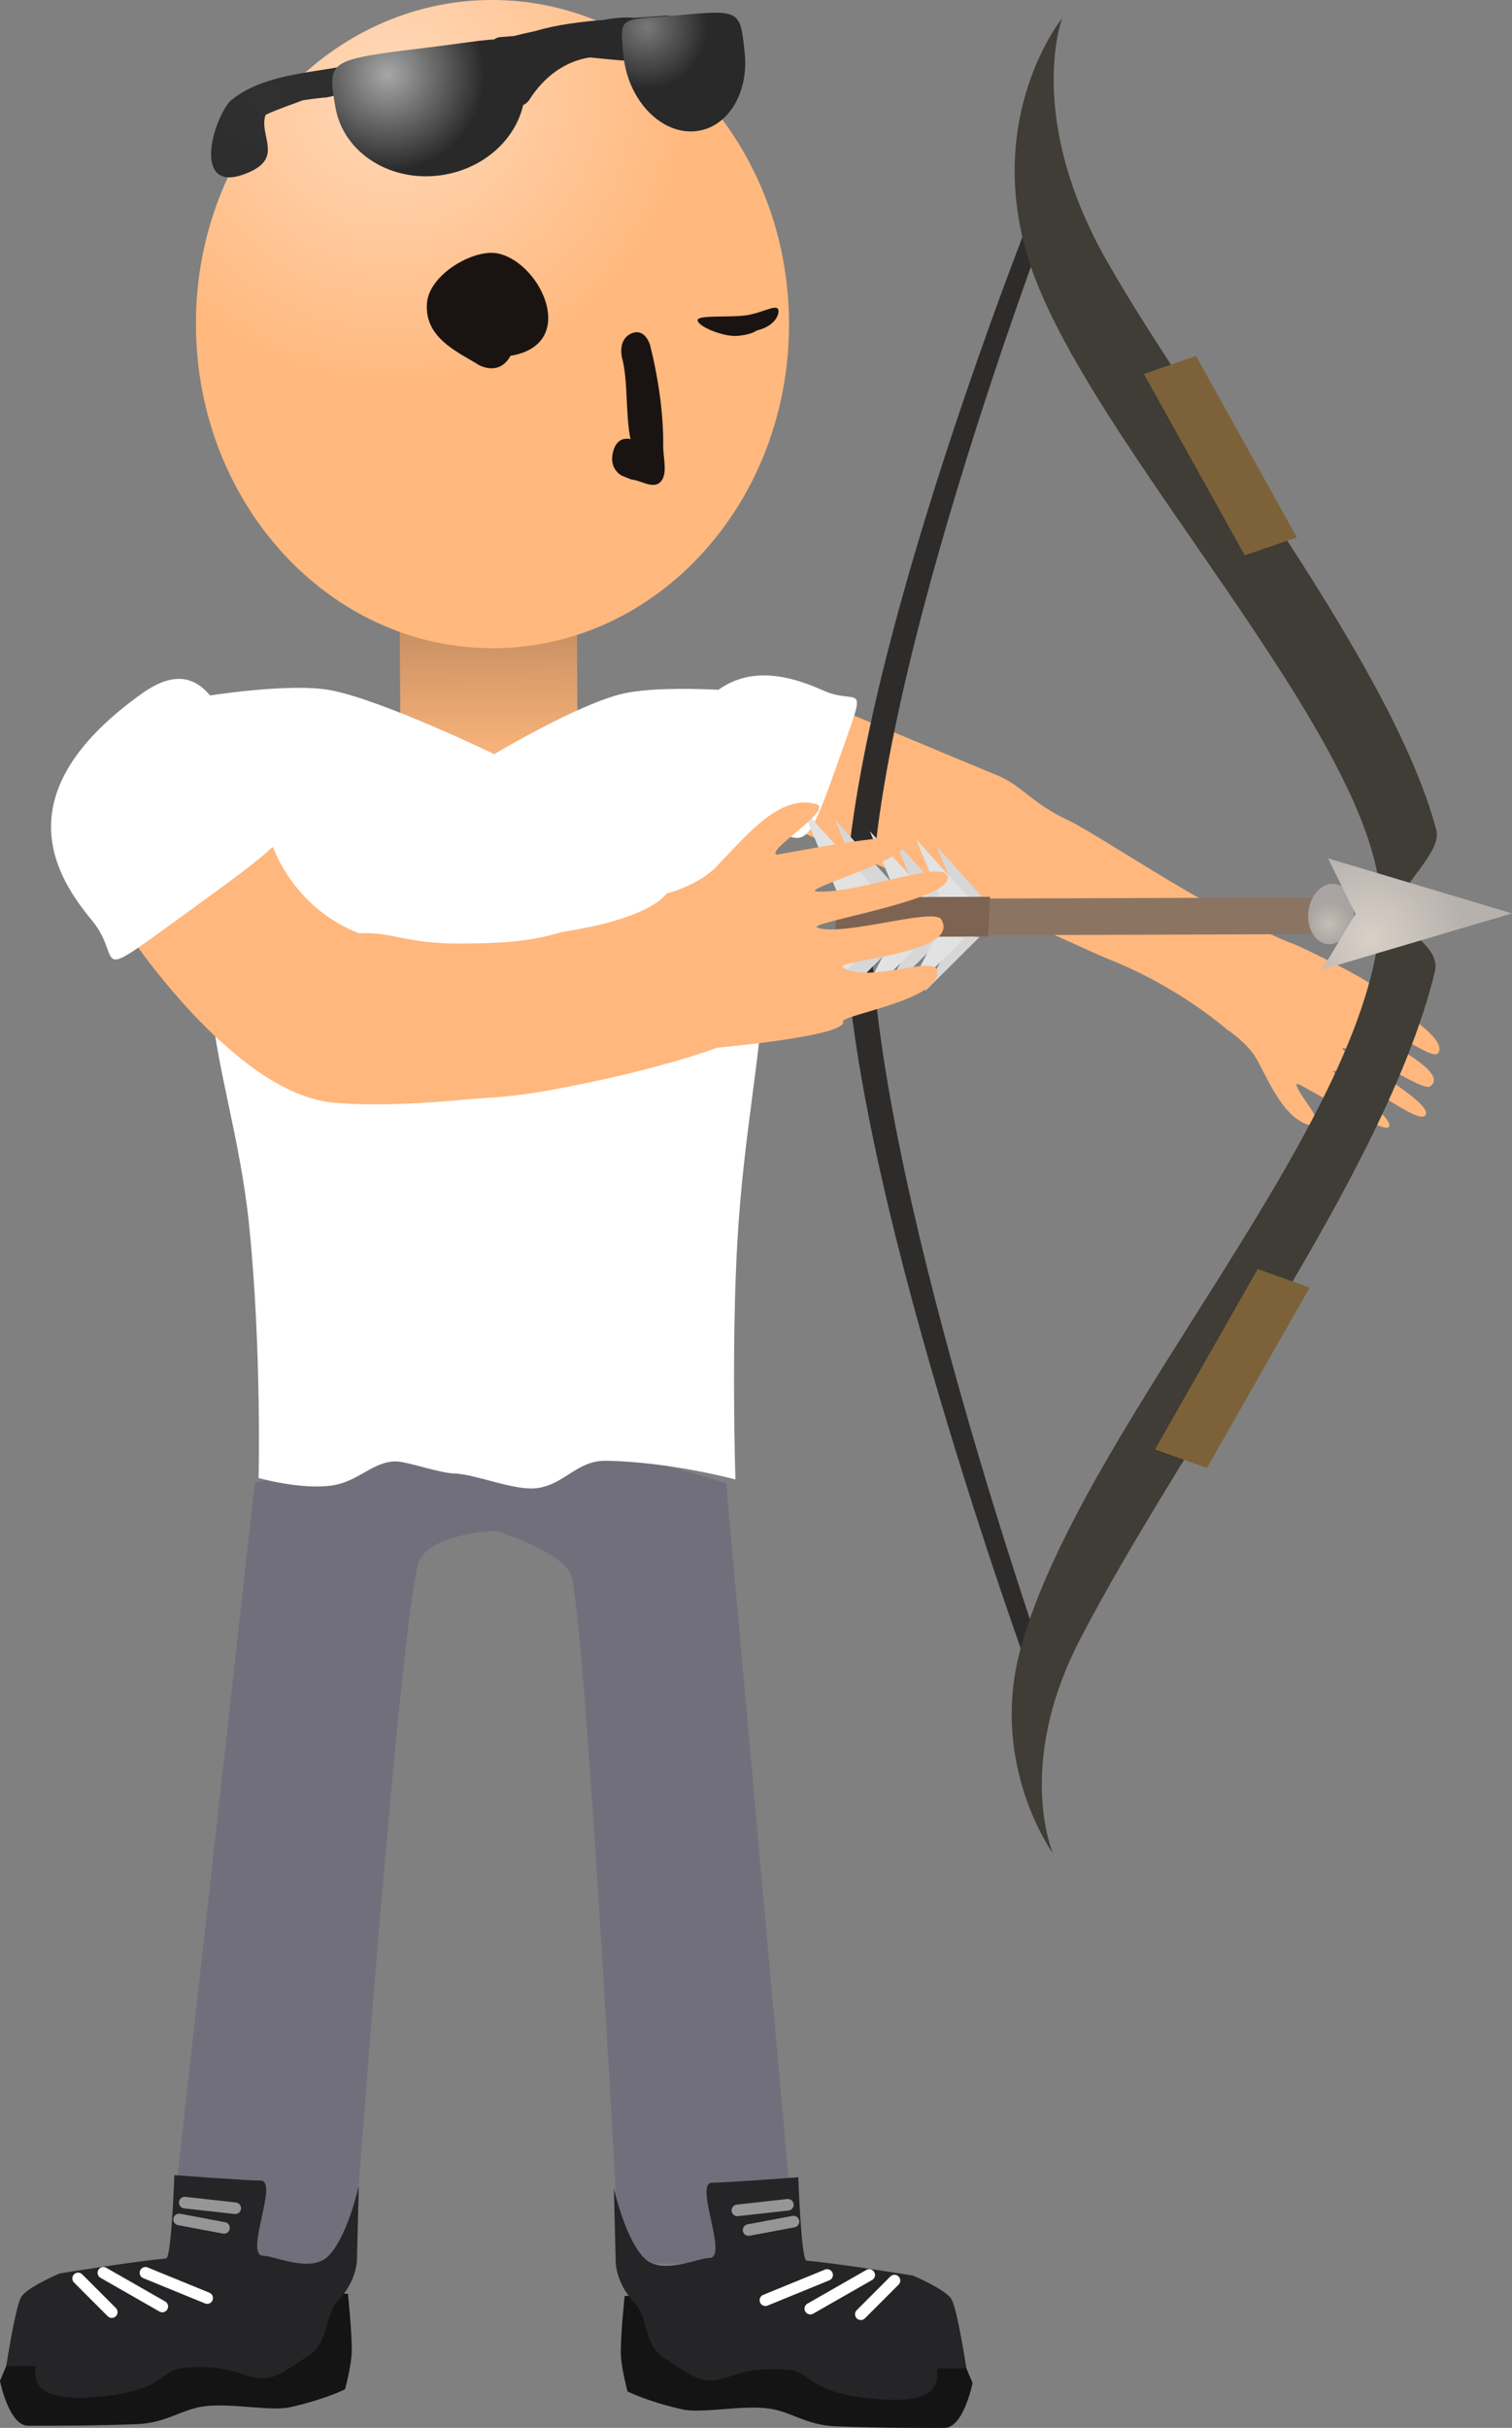 <svg version="1.1" xmlns="http://www.w3.org/2000/svg" xmlns:xlink="http://www.w3.org/1999/xlink" width="65.343" height="104.858" viewBox="0,0,65.343,104.858"><rect x="0" y="0" width="65.343" height="104.858" fill="#808080" stroke="none"/><defs><linearGradient x1="239.975" y1="155.89" x2="240.011" y2="162.741" gradientUnits="userSpaceOnUse" id="color-1"><stop offset="0" stop-color="#c28b5f"/><stop offset="1" stop-color="#ffb87d"/></linearGradient><radialGradient cx="235.819" cy="133.259" r="13.118" gradientUnits="userSpaceOnUse" id="color-2"><stop offset="0" stop-color="#ffd9ba"/><stop offset="1" stop-color="#ffb87d"/></radialGradient><radialGradient cx="230.346" cy="133.627" r="10.071" gradientUnits="userSpaceOnUse" id="color-3"><stop offset="0" stop-color="#303030"/><stop offset="1" stop-color="#292929"/></radialGradient><radialGradient cx="246.812" cy="130.652" r="2.651" gradientUnits="userSpaceOnUse" id="color-4"><stop offset="0" stop-color="#787878"/><stop offset="1" stop-color="#292929"/></radialGradient><radialGradient cx="235.634" cy="132.678" r="4.173" gradientUnits="userSpaceOnUse" id="color-5"><stop offset="0" stop-color="#a7a7a7"/><stop offset="1" stop-color="#292929"/></radialGradient><radialGradient cx="276.316" cy="169.376" r="0.967" gradientUnits="userSpaceOnUse" id="color-6"><stop offset="0" stop-color="#c6beb6"/><stop offset="1" stop-color="#a9a4a1"/></radialGradient><radialGradient cx="278.135" cy="169.965" r="3.981" gradientUnits="userSpaceOnUse" id="color-7"><stop offset="0" stop-color="#d9d0c7"/><stop offset="1" stop-color="#b7b1ad"/></radialGradient></defs><g transform="translate(-218.873,-129.468)"><g data-paper-data="{&quot;isPaintingLayer&quot;:true}" fill-rule="nonzero" stroke-linejoin="miter" stroke-miterlimit="10" stroke-dasharray="" stroke-dashoffset="0" style="mix-blend-mode: normal"><path d="M236.183,162.761l-0.036,-6.851l7.656,-0.041l0.036,6.851z" fill="url(#color-1)" stroke="#000000" stroke-width="0" stroke-linecap="butt"/><path d="M252.971,143.398c0.041,7.731 -5.663,14.028 -12.741,14.066c-7.078,0.037 -12.849,-6.199 -12.89,-13.93c-0.041,-7.731 5.663,-14.028 12.741,-14.066c7.078,-0.037 12.849,6.199 12.89,13.93z" fill="url(#color-2)" stroke="none" stroke-width="0" stroke-linecap="butt"/><path d="M240.936,144.834c-0.503,0.916 -1.378,0.392 -1.378,0.392c-0.883,-0.552 -2.367,-1.162 -2.231,-2.684c0.111,-1.243 2.05,-2.352 3.079,-2.124c1.867,0.412 3.489,3.931 0.53,4.416z" fill="#191412" stroke="none" stroke-width="0.5" stroke-linecap="butt"/><path d="M245.364,148.997c0.113,-0.469 0.376,-0.573 0.57,-0.58c0.062,-0.005 0.125,0.001 0.188,0.02c-0.228,-1.08 -0.093,-2.479 -0.368,-3.524c0,0 -0.202,-0.783 0.407,-1.043c0.609,-0.26 0.811,0.523 0.811,0.523c0.332,1.306 0.578,2.915 0.562,4.313c-0.006,0.524 0.206,1.23 -0.107,1.565c-0.325,0.348 -0.844,-0.062 -1.266,-0.093l-0.374,-0.149c-0.077,-0.031 -0.147,-0.079 -0.207,-0.14c-0.157,-0.147 -0.329,-0.423 -0.216,-0.892z" fill="#191412" stroke="none" stroke-width="0.5" stroke-linecap="butt"/><path d="M251.573,143.743c-0.3,0.211 -0.893,0.235 -0.893,0.235c-0.599,0.02 -1.697,-0.43 -1.658,-0.694c0.032,-0.216 1.371,-0.101 2.056,-0.192c0.678,-0.091 1.257,-0.451 1.403,-0.297c0.122,0.128 -0.031,0.744 -0.907,0.947z" fill="#191412" stroke="none" stroke-width="0.5" stroke-linecap="butt"/><g stroke-linecap="butt"><path d="M233.036,133.67c-0.17,0.013 -0.607,0.055 -1.081,0.13c-0.524,0.201 -1.136,0.404 -1.605,0.628c-0.3,0.889 0.765,1.817 -0.685,2.467c-2.472,1.109 -1.691,-2.06 -0.86,-3.048c1.284,-1.091 3.159,-1.2 4.775,-1.49c2.226,-0.399 4.397,-1.029 6.594,-1.136c0.084,-0.085 0.197,-0.142 0.325,-0.152l0.587,-0.046c0.296,-0.074 0.618,-0.151 0.956,-0.223c0.88,-0.263 1.936,-0.392 2.92,-0.472c0.483,-0.089 0.935,-0.127 1.308,-0.089c0.274,-0.017 0.529,-0.033 0.757,-0.05l0.619,-0.048c0.282,-0.022 0.528,0.189 0.55,0.47c0.019,0.251 -0.145,0.473 -0.38,0.535l-0.331,0.093c0.143,0.124 0.273,0.265 0.387,0.425l0.236,-0.116l0.29,0.589c0.031,0.059 0.051,0.126 0.056,0.197c0.022,0.282 -0.189,0.528 -0.47,0.55c-0.086,0.007 -0.168,-0.008 -0.242,-0.04l-0.505,-0.205l0.006,-0.015l-0.048,-0.004c-0.359,-0.228 -0.726,-0.402 -1.092,-0.52c-0.559,-0.027 -1.147,-0.095 -1.746,-0.152c-1.017,0.162 -1.943,0.778 -2.613,1.839c0,0 -0.274,0.432 -0.706,0.158c-0.432,-0.274 -0.158,-0.706 -0.158,-0.706c0.059,-0.092 0.119,-0.181 0.181,-0.268l-0.285,0.087c-0.038,0.013 -0.078,0.021 -0.12,0.024c-0.282,0.022 -0.528,-0.189 -0.55,-0.47c-0.011,-0.143 0.037,-0.276 0.124,-0.376c-0.245,-0.003 -0.477,0.008 -0.674,0.054c-1.379,0.322 -3.493,0.409 -5.49,0.69c0.008,0.241 -0.154,0.452 -0.382,0.512l-0.6,0.169l-0.005,-0.019l-0.007,0.002z" fill="url(#color-3)" stroke="none" stroke-width="0.5"/><path d="M248.175,130.127c2.712,-0.251 2.688,-0.21 2.88,1.623c0.192,1.833 -0.824,3.352 -2.269,3.393c-1.445,0.041 -2.772,-1.411 -2.964,-3.244c-0.192,-1.833 -0.191,-1.537 2.353,-1.772z" data-paper-data="{&quot;index&quot;:null}" fill="url(#color-4)" stroke="#000000" stroke-width="0"/><path d="M241.522,132.725c0.333,1.996 -1.223,3.918 -3.475,4.294c-2.252,0.376 -4.348,-0.938 -4.681,-2.934c-0.333,-1.996 -0.384,-2.032 3.903,-2.553c4.02,-0.489 3.92,-0.803 4.253,1.193z" fill="url(#color-5)" stroke="#000000" stroke-width="0"/></g><g stroke="#000000" stroke-width="0" stroke-linecap="butt"><path d="M278.595,172.458c-0.13,0.163 2.934,1.764 2.433,2.49c-0.246,0.357 -1.943,-1.122 -2.921,-1.013c-0.518,0.058 3.569,1.72 2.577,2.452c-0.341,0.251 -2.895,-1.609 -3.765,-1.648c-0.466,-0.021 4.155,2.413 3.526,2.926c-0.373,0.304 -2.606,-1.537 -3.882,-1.94c-0.622,-0.196 2.847,2.129 2.296,2.44c-0.337,0.19 -3.848,-1.901 -3.908,-1.893c-0.335,0.043 1.401,1.921 0.746,1.838c-1.206,-0.154 -1.83,-1.61 -2.492,-2.858c-0.387,-0.729 -1.3,-1.315 -1.3,-1.315c0,0 -2.074,-1.838 -5.096,-3.033c-0.727,-0.287 -3.024,-1.385 -3.773,-1.673c-1.774,-0.681 -3.559,-1.295 -4.636,-1.739c-2.315,-0.955 -5.218,-2.231 -5.218,-2.231l2.183,-5.065c0,0 4.177,1.756 6.638,2.771c1.002,0.413 1.519,1.231 3.043,1.93c0.683,0.314 3.403,2.063 5.116,3.054c2.852,1.65 4.759,2.345 4.759,2.345c0,0 3.947,1.817 3.67,2.163z" data-paper-data="{&quot;index&quot;:null}" fill="#ffb77d"/><path d="M247.996,162.202c1.636,-4.716 4.79,-3.649 6.457,-2.911c1.667,0.738 2.001,-0.794 0.481,3.52c-1.285,3.647 -1.351,3.017 -3.018,2.279c-1.667,-0.738 -4.772,-0.432 -3.92,-2.888z" data-paper-data="{&quot;index&quot;:null}" fill="#ffffff"/></g><path d="M226.123,227.236l3.759,-33.71c0,0 6.755,-2.183 9.822,-2.183c3.629,0 10.55,2.183 10.55,2.183l3.031,33.71h-7.639c0,0 -1.327,-25.538 -2.038,-29.57c-0.201,-1.143 -3.298,-2.079 -3.298,-2.079c0,0 -3.092,0.088 -3.398,1.524c-0.936,4.391 -2.786,30.125 -2.786,30.125z" fill="#726f7c" stroke="#000000" stroke-width="0" stroke-linecap="butt"/><path d="M230.048,193.303c0,0 0.138,-5.561 -0.411,-10.942c-0.373,-3.657 -1.442,-6.952 -1.612,-9.445c-0.319,-4.68 -0.281,-13.381 -0.281,-13.381c0,0 3.689,-0.604 5.468,-0.248c2.265,0.454 7.021,2.752 7.021,2.752c0,0 3.665,-2.19 5.577,-2.616c2.017,-0.45 6.224,-0.016 6.224,-0.016c0,0 -0.02,9.217 -0.16,12.657c-0.124,3.044 -0.856,6.373 -1.126,10.879c-0.278,4.645 -0.093,10.422 -0.093,10.422c0,0 -2.761,-0.755 -5.576,-0.808c-1.278,-0.024 -1.786,1.016 -2.992,1.181c-0.964,0.132 -2.639,-0.599 -3.564,-0.631c-0.699,-0.024 -2.047,-0.52 -2.541,-0.521c-0.998,-0.003 -1.611,0.874 -2.768,1.039c-1.344,0.192 -3.166,-0.323 -3.166,-0.323z" fill="#ffffff" stroke="#292e32" stroke-width="0" stroke-linecap="butt"/><g><path d="M259.693,234.326c-0.593,0 -2.644,0.014 -4.704,-0.067c-1.253,-0.049 -1.902,-0.618 -2.836,-0.761c-1.175,-0.18 -2.939,0.22 -3.788,0.029c-1.565,-0.353 -2.375,-0.778 -2.375,-0.778c0,0 -0.269,-1.025 -0.286,-1.586c-0.022,-0.755 0.164,-2.537 0.164,-2.537c0,0 5.934,-0.12 8.249,0.081c1.37,0.119 4.241,0.647 4.241,0.647c0,0 1.46,0.616 1.673,1.043c0.262,0.523 0.873,1.989 0.873,1.989c0,0 -0.386,1.94 -1.213,1.94z" data-paper-data="{&quot;index&quot;:null}" fill="#141415" stroke="#000000" stroke-width="0" stroke-linecap="butt"/><path d="M259.422,231.751c-0.248,0 0.702,1.602 -2.618,1.333c-3.136,-0.254 -2.776,-1.188 -3.881,-1.269c-2.309,-0.169 -2.588,0.595 -3.587,0.442c-0.348,-0.053 -0.513,-0.115 -1.785,-0.97c-0.875,-0.589 -0.666,-1.751 -1.265,-2.379c-0.876,-0.917 -0.808,-1.886 -0.808,-1.886l-0.076,-3.048c0,0 0.486,2.207 1.325,3.031c0.751,0.738 2.317,-0.019 2.801,-0.019c0.847,-0 -0.689,-3.268 0.121,-3.25c0.435,0.01 3.723,-0.234 3.723,-0.234c0,0 0.123,3.58 0.356,3.6c1.37,0.119 4.604,0.647 4.604,0.647c0,0 1.46,0.616 1.673,1.043c0.262,0.523 0.631,2.959 0.631,2.959c0,0 -0.386,0 -1.213,0z" data-paper-data="{&quot;index&quot;:null}" fill="#252527" stroke="#000000" stroke-width="0" stroke-linecap="butt"/><path d="M254.619,227.721l-2.668,1.091" fill="none" stroke="#ffffff" stroke-width="0.5" stroke-linecap="round"/><path d="M253.892,229.176l2.546,-1.455" fill="none" stroke="#ffffff" stroke-width="0.5" stroke-linecap="round"/><path d="M256.074,229.418l1.455,-1.455" fill="none" stroke="#ffffff" stroke-width="0.5" stroke-linecap="round"/><path d="M252.922,224.689l-2.183,0.243" fill="none" stroke="#969696" stroke-width="0.5" stroke-linecap="round"/><path d="M251.224,225.781l1.94,-0.364" fill="none" stroke="#969696" stroke-width="0.5" stroke-linecap="round"/></g><g data-paper-data="{&quot;index&quot;:null}"><path d="M218.873,232.292c0,0 0.611,-1.465 0.873,-1.989c0.214,-0.427 1.673,-1.043 1.673,-1.043c0,0 2.871,-0.528 4.241,-0.647c2.315,-0.2 8.249,-0.081 8.249,-0.081c0,0 0.187,1.782 0.164,2.537c-0.016,0.56 -0.286,1.586 -0.286,1.586c0,0 -0.81,0.425 -2.375,0.778c-0.849,0.192 -2.613,-0.209 -3.788,-0.029c-0.933,0.143 -1.583,0.712 -2.836,0.761c-2.06,0.081 -4.112,0.067 -4.704,0.067c-0.827,0 -1.213,-1.94 -1.213,-1.94z" data-paper-data="{&quot;index&quot;:null}" fill="#141415" stroke="#000000" stroke-width="0" stroke-linecap="butt"/><path d="M219.144,231.658c0,0 0.369,-2.435 0.631,-2.959c0.214,-0.427 1.673,-1.043 1.673,-1.043c0,0 3.235,-0.528 4.604,-0.647c0.233,-0.02 0.356,-3.6 0.356,-3.6c0,0 3.287,0.244 3.723,0.234c0.81,-0.018 -0.726,3.25 0.121,3.25c0.484,0 2.05,0.756 2.801,0.019c0.839,-0.824 1.325,-3.031 1.325,-3.031l-0.076,3.048c0,0 0.068,0.968 -0.808,1.886c-0.6,0.628 -0.391,1.791 -1.265,2.379c-1.272,0.856 -1.436,0.917 -1.785,0.97c-1,0.153 -1.278,-0.611 -3.587,-0.442c-1.104,0.081 -0.745,1.015 -3.881,1.269c-3.321,0.269 -2.37,-1.333 -2.618,-1.333c-0.827,0 -1.213,0 -1.213,0z" data-paper-data="{&quot;index&quot;:null}" fill="#252527" stroke="#000000" stroke-width="0" stroke-linecap="butt"/><path d="M227.827,228.719l-2.668,-1.091" fill="none" stroke="#ffffff" stroke-width="0.5" stroke-linecap="round"/><path d="M225.887,229.083l-2.546,-1.455" fill="none" stroke="#ffffff" stroke-width="0.5" stroke-linecap="round"/><path d="M223.704,229.326l-1.455,-1.455" fill="none" stroke="#ffffff" stroke-width="0.5" stroke-linecap="round"/><path d="M226.857,224.596l2.183,0.243" fill="none" stroke="#969696" stroke-width="0.5" stroke-linecap="round"/><path d="M226.614,225.324l1.94,0.364" fill="none" stroke="#969696" stroke-width="0.5" stroke-linecap="round"/></g><path d="M263.509,202.127c0,0 -8.172,-22.219 -8.117,-33.098c0.053,-10.581 8.44,-31.308 8.44,-31.308l0.8,0.004c0,0 -8.06,20.81 -8.112,31.303c-0.055,10.955 7.79,33.103 7.79,33.103z" fill="#2e2c2a" stroke="none" stroke-width="0" stroke-linecap="butt"/><g stroke="none" stroke-width="0" stroke-linecap="butt"><path d="M264.779,130.249c0,0 -1.636,4.258 1.959,10.549c4.037,7.065 12.312,17.396 14.208,24.519c0.257,0.967 -1.661,2.492 -1.665,3.324c-0.005,1.074 1.89,1.604 1.597,2.807c-2.114,8.704 -10.958,20.361 -15.338,28.837c-2.819,5.455 -1.158,9.234 -1.158,9.234c0,0 -2.798,-3.837 -1.391,-8.895c2.72,-9.78 15.507,-23.049 15.552,-31.997c0.036,-7.122 -12.782,-20.13 -15.22,-27.953c-1.944,-6.237 1.456,-10.424 1.456,-10.424z" fill="#403c36"/><path d="M268.789,192.068l4.437,-7.79l2.245,0.8l-4.437,7.79z" fill="#7d6239"/><path d="M270.561,144.842l4.359,7.833l-2.253,0.778l-4.359,-7.833z" data-paper-data="{&quot;index&quot;:null}" fill="#7d6239"/></g><g stroke="none" stroke-width="0" stroke-linecap="butt"><path d="M275.802,168.229l-0.086,1.583l-19.763,0.063l0.086,-1.583z" fill="#8c7463"/><path d="M276.32,170.247c-0.542,0.002 -0.95,-0.582 -0.911,-1.303c0.039,-0.721 0.51,-1.307 1.053,-1.309c0.542,-0.002 0.95,0.581 0.911,1.303c-0.039,0.721 -0.51,1.307 -1.053,1.309z" fill="url(#color-6)"/><path d="M284.216,168.916l-8.214,2.429l1.453,-2.408l-1.192,-2.399z" fill="url(#color-7)"/><path d="M258.283,168.551l-1.698,0.232l-1.63,-3.918z" fill="#d7d7d7"/><path d="M257.267,168.494l-1.904,0.26l-1.828,-4.393z" fill="#e2e2e2"/><path d="M260.052,168.532l-1.283,0.175l-1.232,-2.961z" fill="#d7d7d7"/><path d="M259.284,168.488l-1.439,0.197l-1.381,-3.32z" fill="#e2e2e2"/><path d="M261.465,168.361l-1.076,0.147l-1.033,-2.482z" fill="#d7d7d7"/><path d="M260.821,168.324l-1.206,0.165l-1.158,-2.783z" fill="#e2e2e2"/><path d="M254.312,173.477l2.056,-3.93l1.673,0.221z" fill="#d7d7d7"/><path d="M252.837,173.99l2.305,-4.406l1.876,0.248z" fill="#e2e2e2"/><path d="M256.99,172.579l1.554,-2.97l1.265,0.167z" fill="#d7d7d7"/><path d="M255.875,172.967l1.742,-3.33l1.418,0.188z" fill="#e2e2e2"/><path d="M258.84,172.288l1.303,-2.49l1.06,0.14z" fill="#d7d7d7"/><path d="M257.906,172.613l1.461,-2.792l1.189,0.157z" fill="#e2e2e2"/><path d="M261.663,168.199l-0.093,1.715l-6.613,0.021l0.093,-1.715z" fill="#7c6352"/></g><path d="M249.854,174.718c0,0 -2.141,0.84 -6.363,1.673c-2.535,0.5 -3.261,0.456 -4.237,0.541c-0.422,0.037 -3.674,0.381 -5.999,0.154c-4.345,-0.423 -8.945,-7.454 -8.945,-7.454l6.362,-3.578c0,0 0.885,2.635 3.718,3.719c1.518,-0.064 2.035,0.48 4.515,0.444c1.048,-0.015 2.599,0.012 4.268,-0.501c3.913,-0.595 4.498,-1.653 4.498,-1.653c0,0 1.376,-0.347 2.163,-1.167c1.347,-1.403 2.735,-3.117 4.29,-2.708c0.844,0.222 -2.097,1.951 -1.701,2.185c0.07,0.042 5.293,-1.067 5.629,-0.627c0.549,0.719 -4.721,2.177 -3.87,2.224c1.747,0.097 5.285,-1.324 5.617,-0.705c0.558,1.042 -6.18,2.057 -5.596,2.268c1.091,0.395 5.034,-0.885 5.348,-0.357c0.915,1.537 -4.837,1.747 -4.222,2.096c1.161,0.659 3.884,-0.532 4.037,0.095c0.311,1.274 -4.152,1.928 -4.061,2.224c0.194,0.627 -5.45,1.127 -5.45,1.127z" fill="#ffb77d" stroke="#000000" stroke-width="0" stroke-linecap="butt"/><path d="M230.14,163.213c1.513,1.834 2.404,1.627 -2.27,5.002c-5.53,3.994 -3.506,2.844 -5.019,1.01c-1.513,-1.834 -3.92,-5.457 2.132,-9.788c3.152,-2.256 3.643,1.942 5.156,3.776z" fill="#ffffff" stroke="#000000" stroke-width="0" stroke-linecap="butt"/></g></g></svg>